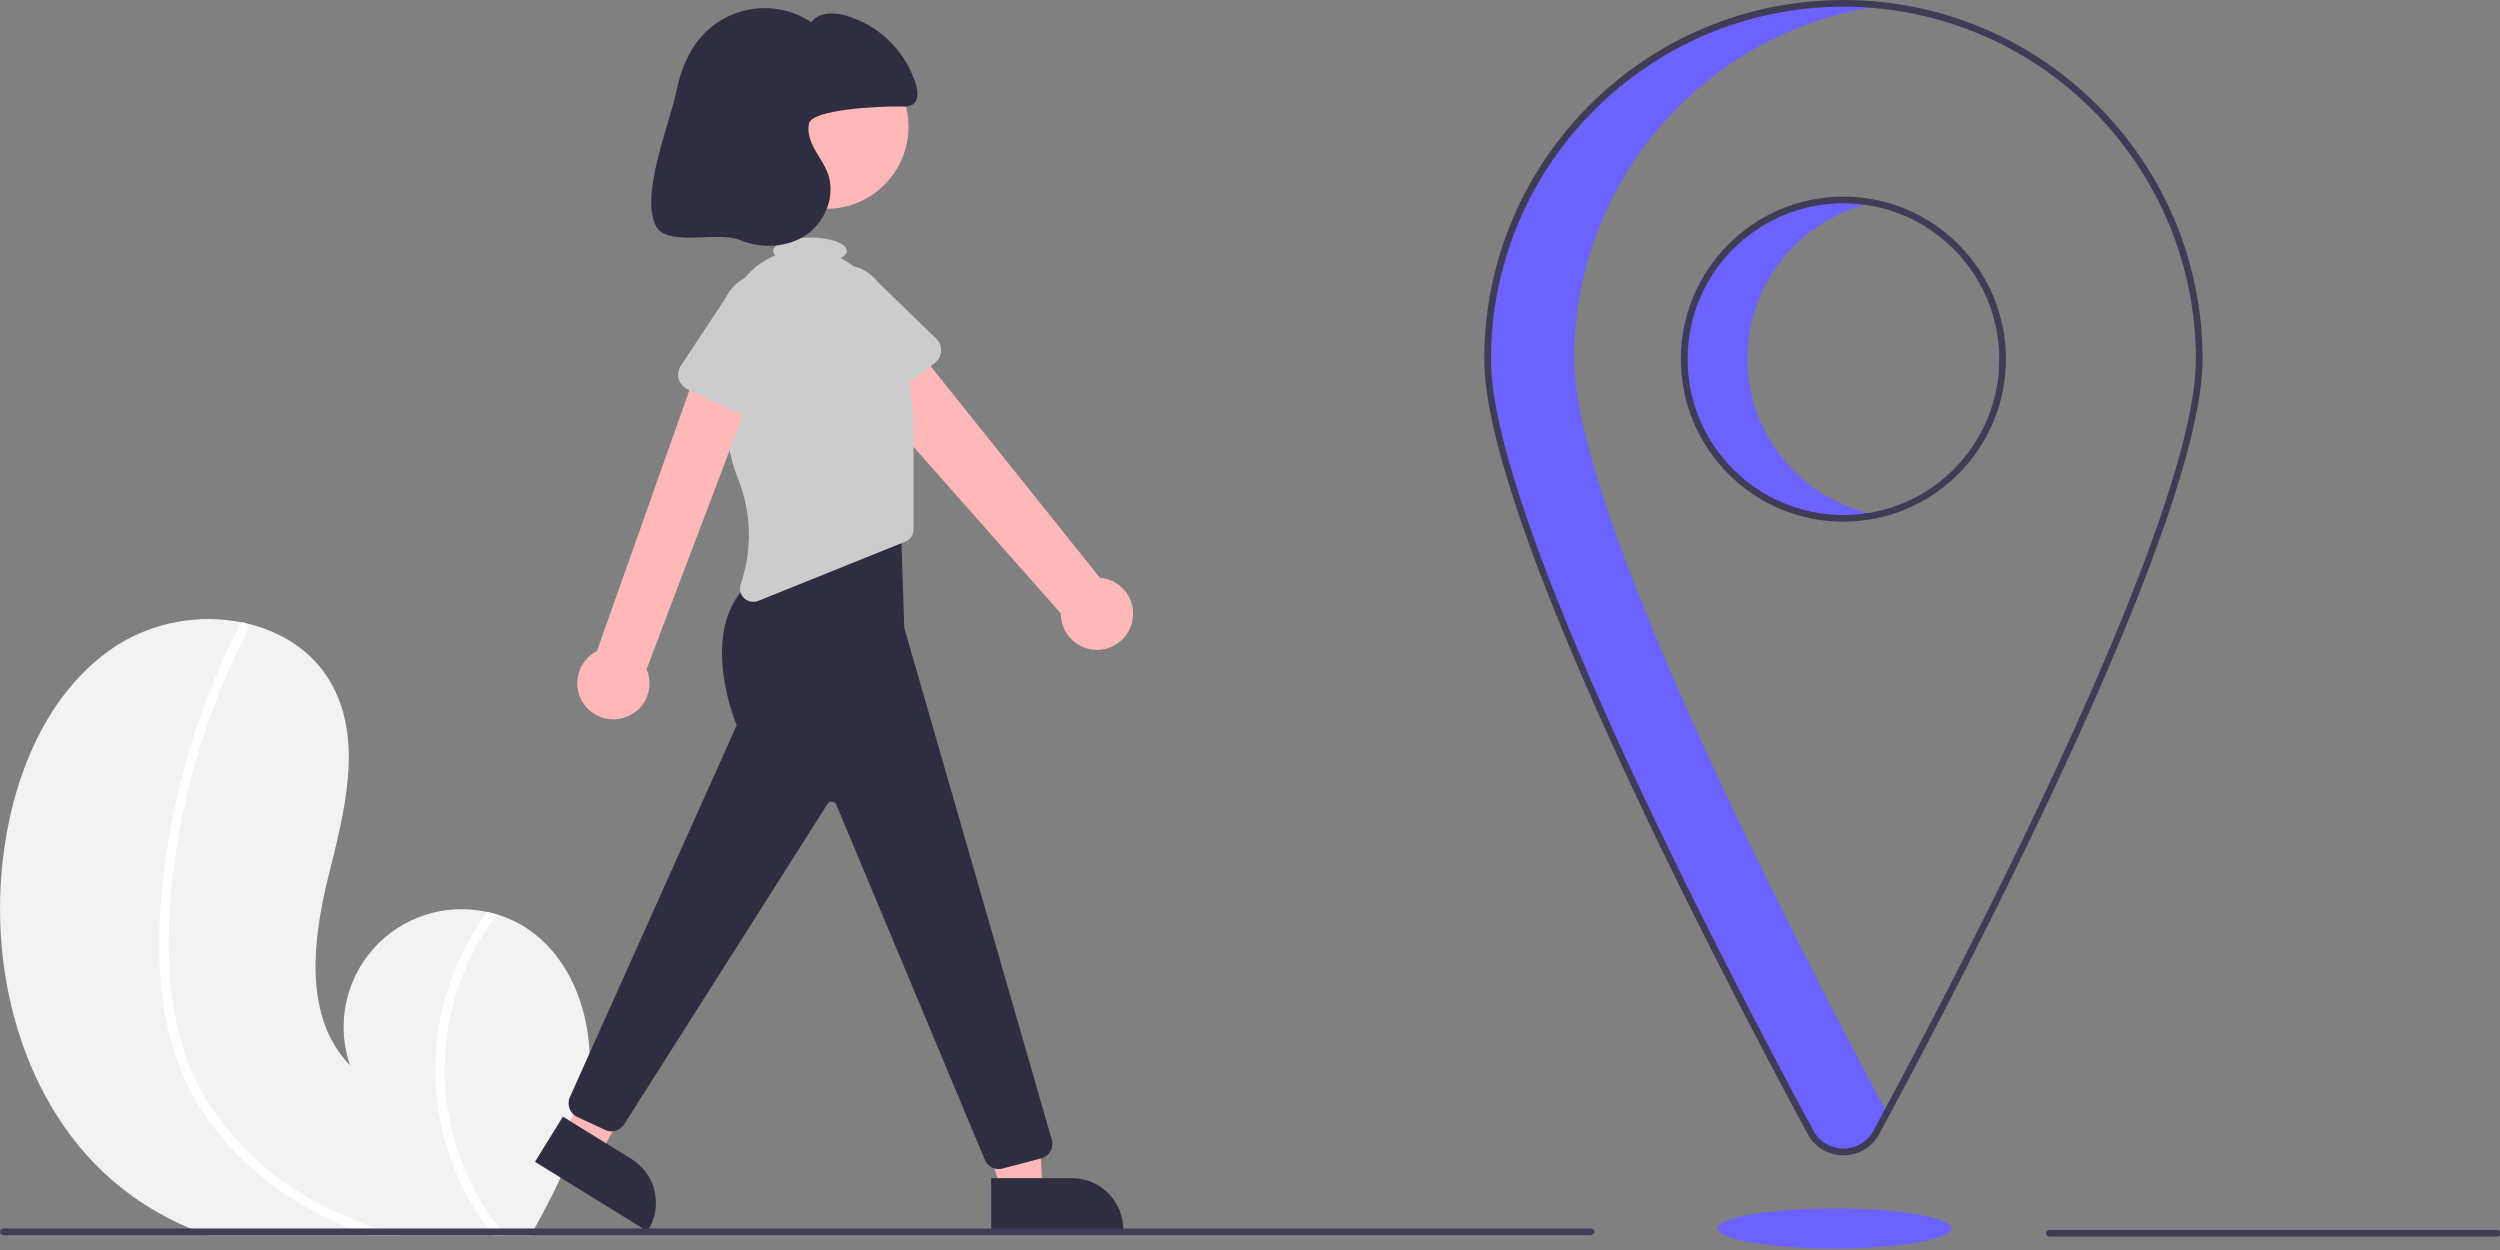 <?xml version="1.0" encoding="UTF-8"?>
<svg xmlns="http://www.w3.org/2000/svg" xmlns:xlink="http://www.w3.org/1999/xlink" width="400pt" height="200pt" viewBox="0 0 400 200" version="1.1">
<rect x="0" y="0" width="400" height="200" fill="#808080" stroke="none"/>
<g id="surface1">
<path style=" stroke:none;fill-rule:nonzero;fill:rgb(94.902%,94.902%,94.902%);fill-opacity:1;" d="M 94.125 173.828 C 93.098 181.918 89.512 189.379 85.52 196.555 C 85.32 196.914 85.125 197.266 84.922 197.625 L 33.164 197.625 C 32.246 197.301 31.344 196.941 30.445 196.555 C 27.133 195.164 23.988 193.406 21.07 191.309 C 4.234 179.184 -2.246 156.262 0.684 135.727 C 2.496 122.961 8.102 109.938 19.004 103.062 C 24.926 99.461 31.988 98.223 38.781 99.598 C 38.957 99.633 39.133 99.668 39.309 99.711 C 45.012 100.996 50.09 104.184 52.984 109.32 C 58.184 118.555 55.086 129.996 52.531 140.273 C 49.98 150.555 48.598 162.855 55.996 170.438 C 53.785 163.984 55.234 156.84 59.781 151.754 C 64.332 146.668 71.27 144.438 77.93 145.914 C 78.465 146.027 78.996 146.156 79.52 146.316 C 80.773 146.684 81.984 147.191 83.129 147.828 C 91.852 152.699 95.379 163.918 94.125 173.828 Z M 94.125 173.828 "/>
<path style=" stroke:none;fill-rule:nonzero;fill:rgb(100%,100%,100%);fill-opacity:1;" d="M 60.379 196.555 C 61.535 196.945 62.699 197.301 63.871 197.625 L 58.809 197.625 C 57.867 197.293 56.934 196.938 56.004 196.555 C 55.801 196.477 55.594 196.391 55.391 196.305 C 47.75 193.102 40.711 188.289 35.391 181.883 C 32.781 178.781 30.656 175.309 29.082 171.578 C 27.367 167.363 26.277 162.918 25.852 158.391 C 24.887 149.098 25.867 139.547 27.707 130.418 C 29.602 120.957 32.668 111.766 36.828 103.059 C 37.332 102.016 37.848 100.98 38.379 99.945 C 38.457 99.777 38.602 99.648 38.781 99.598 C 38.965 99.562 39.156 99.605 39.309 99.711 C 39.691 99.93 39.836 100.41 39.637 100.801 C 35.348 109.164 32.098 118.02 29.957 127.172 C 27.859 136.102 26.668 145.445 27.082 154.621 C 27.465 163.199 29.707 171.633 34.793 178.648 C 39.527 185.023 45.758 190.133 52.938 193.535 C 55.348 194.703 57.836 195.715 60.379 196.555 Z M 60.379 196.555 "/>
<path style=" stroke:none;fill-rule:nonzero;fill:rgb(100%,100%,100%);fill-opacity:1;" d="M 80.793 197.625 L 78.828 197.625 C 78.551 197.273 78.285 196.914 78.02 196.555 C 74.16 191.309 71.527 185.262 70.32 178.859 C 68.676 169.895 69.957 160.641 73.98 152.461 C 75.102 150.168 76.426 147.977 77.93 145.914 C 78.465 146.027 78.996 146.156 79.52 146.316 C 75.551 151.57 72.883 157.688 71.734 164.172 C 69.797 175.637 72.77 187.391 79.926 196.555 C 80.207 196.918 80.496 197.277 80.793 197.625 Z M 80.793 197.625 "/>
<path style=" stroke:none;fill-rule:nonzero;fill:rgb(100%,72.157%,72.157%);fill-opacity:1;" d="M 181.117 99.602 C 181.543 97.957 181.211 96.207 180.223 94.824 C 179.23 93.445 177.68 92.574 175.984 92.445 L 143.301 51.586 L 135.215 59.121 L 169.738 98.156 C 169.715 101.082 171.883 103.562 174.785 103.934 C 177.688 104.305 180.41 102.441 181.117 99.602 Z M 181.117 99.602 "/>
<path style=" stroke:none;fill-rule:nonzero;fill:rgb(80%,80%,80%);fill-opacity:1;" d="M 149.57 58.078 L 139.242 65.988 C 138.648 66.441 137.883 66.617 137.148 66.465 C 136.418 66.309 135.785 65.848 135.422 65.191 L 129.133 53.848 C 126.75 50.703 127.363 46.227 130.504 43.84 C 133.641 41.453 138.117 42.051 140.516 45.184 L 149.797 54.184 C 150.336 54.703 150.621 55.434 150.574 56.18 C 150.531 56.93 150.164 57.621 149.57 58.078 Z M 149.57 58.078 "/>
<path style=" stroke:none;fill-rule:nonzero;fill:rgb(100%,72.157%,72.157%);fill-opacity:1;" d="M 145.359 20.273 C 145.359 27.527 139.477 33.41 132.223 33.41 C 124.969 33.41 119.09 27.527 119.09 20.273 C 119.09 13.02 124.969 7.141 132.223 7.141 C 139.477 7.141 145.359 13.02 145.359 20.273 Z M 145.359 20.273 "/>
<path style=" stroke:none;fill-rule:nonzero;fill:rgb(100%,72.157%,72.157%);fill-opacity:1;" d="M 160.262 190.645 L 166.816 190.645 L 166.191 178.375 L 156.516 178.375 Z M 160.262 190.645 "/>
<path style=" stroke:none;fill-rule:nonzero;fill:rgb(18.431%,18.039%,25.49%);fill-opacity:1;" d="M 158.59 188.504 L 171.5 188.504 C 176.043 188.504 179.727 192.188 179.727 196.73 L 179.727 197 L 158.59 197 Z M 158.59 188.504 "/>
<path style=" stroke:none;fill-rule:nonzero;fill:rgb(100%,72.157%,72.157%);fill-opacity:1;" d="M 90.359 181.363 L 95.938 184.809 L 101.855 174.039 L 95.105 169.816 Z M 90.359 181.363 "/>
<path style=" stroke:none;fill-rule:nonzero;fill:rgb(18.431%,18.039%,25.49%);fill-opacity:1;" d="M 90.062 178.664 L 101.047 185.449 C 104.914 187.836 106.113 192.906 103.723 196.773 L 103.582 197 L 85.598 185.891 Z M 90.062 178.664 "/>
<path style=" stroke:none;fill-rule:nonzero;fill:rgb(18.431%,18.039%,25.49%);fill-opacity:1;" d="M 159.785 187.047 C 158.789 187.047 157.895 186.43 157.543 185.496 L 133.828 128.797 C 133.723 128.516 133.469 128.316 133.172 128.277 C 132.871 128.242 132.578 128.375 132.41 128.625 L 99.832 179.945 C 99.172 180.934 97.891 181.293 96.816 180.785 L 92.359 178.707 C 91.172 178.145 90.648 176.738 91.18 175.539 L 117.871 116.043 C 117.289 114.625 111.605 100.066 120.34 92.875 L 120.398 92.836 L 144.082 82.27 L 144.68 100.438 L 168.285 182.348 C 168.465 182.969 168.387 183.637 168.066 184.199 C 167.746 184.766 167.215 185.176 166.586 185.34 L 160.402 186.969 C 160.203 187.02 159.996 187.047 159.785 187.047 Z M 159.785 187.047 "/>
<path style=" stroke:none;fill-rule:nonzero;fill:rgb(80%,80%,80%);fill-opacity:1;" d="M 144.441 55.695 C 143.539 52.074 142.262 48.426 140.547 46.742 C 139.918 46.129 139.328 45.477 138.777 44.789 C 137.625 43.34 136.172 42.152 134.523 41.309 C 135.129 40.973 135.48 40.57 135.48 40.141 C 135.48 38.957 132.848 38 129.598 38 C 126.352 38 123.715 38.957 123.715 40.141 C 123.734 40.418 123.859 40.676 124.066 40.859 C 119.742 42.621 116.758 46.645 116.328 51.297 C 115.566 59.434 115.348 69.832 118.008 76.41 C 120.242 81.852 120.418 87.918 118.508 93.48 C 118.242 94.273 118.465 95.145 119.07 95.715 C 119.68 96.285 120.562 96.453 121.336 96.137 L 144.836 86.668 C 145.645 86.344 146.176 85.559 146.176 84.684 L 146.176 70.301 C 146.195 65.379 145.613 60.473 144.441 55.695 Z M 144.441 55.695 "/>
<path style=" stroke:none;fill-rule:nonzero;fill:rgb(100%,72.157%,72.157%);fill-opacity:1;" d="M 99.477 114.938 C 101.133 114.551 102.531 113.453 103.301 111.938 C 104.07 110.418 104.125 108.641 103.457 107.078 L 121.844 58.59 L 112.52 56.18 L 95.512 104.172 C 92.906 105.5 91.703 108.566 92.715 111.312 C 93.723 114.059 96.629 115.617 99.477 114.938 Z M 99.477 114.938 "/>
<path style=" stroke:none;fill-rule:nonzero;fill:rgb(80%,80%,80%);fill-opacity:1;" d="M 121.77 67.789 L 109.984 62.273 C 109.309 61.957 108.801 61.359 108.598 60.637 C 108.395 59.918 108.516 59.145 108.93 58.52 L 116.09 47.703 C 117.785 44.145 122.039 42.625 125.602 44.309 C 129.168 45.988 130.699 50.238 129.031 53.809 L 125.328 66.195 C 125.113 66.91 124.598 67.5 123.914 67.809 C 123.23 68.113 122.445 68.105 121.77 67.789 Z M 121.77 67.789 "/>
<path style=" stroke:none;fill-rule:nonzero;fill:rgb(18.431%,18.039%,25.49%);fill-opacity:1;" d="M 144.289 17.043 C 144.883 17.113 145.48 17.004 146.012 16.73 C 146.98 16.098 146.887 14.656 146.559 13.547 C 144.898 8.137 140.594 3.945 135.141 2.434 C 133.27 1.938 130.902 1.957 129.832 3.566 C 124.277 -0.133 116.852 0.781 112.359 5.715 C 110.164 8.121 108.91 11.262 108.258 14.453 C 107.133 19.953 102.328 31.297 104.992 36.234 C 106.762 39.523 114.914 36.961 118.363 38.395 C 121.812 39.824 126.004 39.664 129.07 37.531 C 132.133 35.395 133.742 31.176 132.43 27.684 C 131.922 26.328 131.039 25.156 130.344 23.891 C 129.652 22.625 129.133 21.16 129.441 19.75 C 129.926 17.555 140.289 16.961 144.289 17.043 Z M 144.289 17.043 "/>
<path style=" stroke:none;fill-rule:nonzero;fill:rgb(24.706%,23.922%,33.725%);fill-opacity:1;" d="M 255.082 197.09 C 255.082 197.234 255.023 197.367 254.926 197.469 C 254.824 197.57 254.688 197.625 254.547 197.625 L 0.535 197.625 C 0.238 197.625 0 197.387 0 197.09 C 0 196.797 0.238 196.555 0.535 196.555 L 254.547 196.555 C 254.688 196.555 254.824 196.613 254.926 196.711 C 255.023 196.812 255.082 196.949 255.082 197.09 Z M 255.082 197.09 "/>
<path style=" stroke:none;fill-rule:nonzero;fill:rgb(42.353%,38.824%,100%);fill-opacity:1;" d="M 312.219 196.555 C 312.219 194.785 303.84 193.348 293.504 193.348 C 283.164 193.348 274.785 194.785 274.785 196.555 C 274.785 198.328 283.164 199.766 293.504 199.766 C 303.84 199.766 312.219 198.328 312.219 196.555 Z M 312.219 196.555 "/>
<path style=" stroke:none;fill-rule:nonzero;fill:rgb(24.706%,23.922%,33.725%);fill-opacity:1;" d="M 399.562 197.859 L 327.906 197.859 C 327.609 197.859 327.371 197.621 327.371 197.328 C 327.371 197.031 327.609 196.793 327.906 196.793 L 399.562 196.793 C 399.859 196.793 400.098 197.031 400.098 197.328 C 400.098 197.621 399.859 197.859 399.562 197.859 Z M 399.562 197.859 "/>
<path style=" stroke:none;fill-rule:nonzero;fill:rgb(42.353%,38.824%,100%);fill-opacity:1;" d="M 279.59 57.359 C 279.594 45.355 287.977 34.98 299.711 32.457 C 289.551 30.277 279.082 34.492 273.262 43.105 C 267.445 51.719 267.445 63.004 273.262 71.617 C 279.082 80.23 289.551 84.445 299.711 82.262 C 287.977 79.742 279.594 69.367 279.59 57.359 Z M 279.59 57.359 "/>
<path style=" stroke:none;fill-rule:nonzero;fill:rgb(42.353%,38.824%,100%);fill-opacity:1;" d="M 251.871 57.359 C 251.875 28.609 273.312 4.367 301.852 0.852 C 285.664 -1.133 269.402 3.918 257.188 14.723 C 244.973 25.527 237.977 41.051 237.969 57.359 C 237.969 82.898 275.523 154.914 289.629 181.062 C 290.676 183 292.699 184.207 294.898 184.207 C 297.102 184.207 299.125 183 300.168 181.062 C 300.695 180.082 301.262 179.031 301.852 177.93 C 286.668 149.582 251.871 81.941 251.871 57.359 Z M 251.871 57.359 "/>
<path style=" stroke:none;fill-rule:nonzero;fill:rgb(24.706%,23.922%,33.725%);fill-opacity:1;" d="M 294.949 184.848 C 292.547 184.867 290.332 183.547 289.211 181.422 C 273.656 152.59 237.484 82.801 237.484 57.465 C 237.484 25.73 263.211 0 294.949 0 C 326.688 0 352.414 25.73 352.414 57.465 C 352.414 82.805 316.242 152.59 300.688 181.422 C 299.566 183.547 297.352 184.867 294.949 184.848 Z M 294.949 1.07 C 263.816 1.105 238.586 26.332 238.551 57.465 C 238.551 82.559 274.637 152.152 290.148 180.914 C 291.102 182.68 292.945 183.777 294.949 183.777 C 296.953 183.777 298.797 182.68 299.746 180.914 C 315.262 152.156 351.344 82.559 351.344 57.465 C 351.309 26.332 326.082 1.105 294.949 1.07 Z M 294.949 1.07 "/>
<path style=" stroke:none;fill-rule:nonzero;fill:rgb(24.706%,23.922%,33.725%);fill-opacity:1;" d="M 294.949 83.469 C 280.586 83.469 268.945 71.828 268.945 57.465 C 268.945 43.105 280.586 31.461 294.949 31.461 C 309.309 31.461 320.953 43.105 320.953 57.465 C 320.938 71.82 309.305 83.453 294.949 83.469 Z M 294.949 32.531 C 281.18 32.531 270.016 43.695 270.016 57.465 C 270.016 71.238 281.176 82.402 294.949 82.402 C 308.719 82.402 319.883 71.238 319.883 57.465 C 319.867 43.703 308.715 32.547 294.949 32.531 Z M 294.949 32.531 "/>
</g>
</svg>
